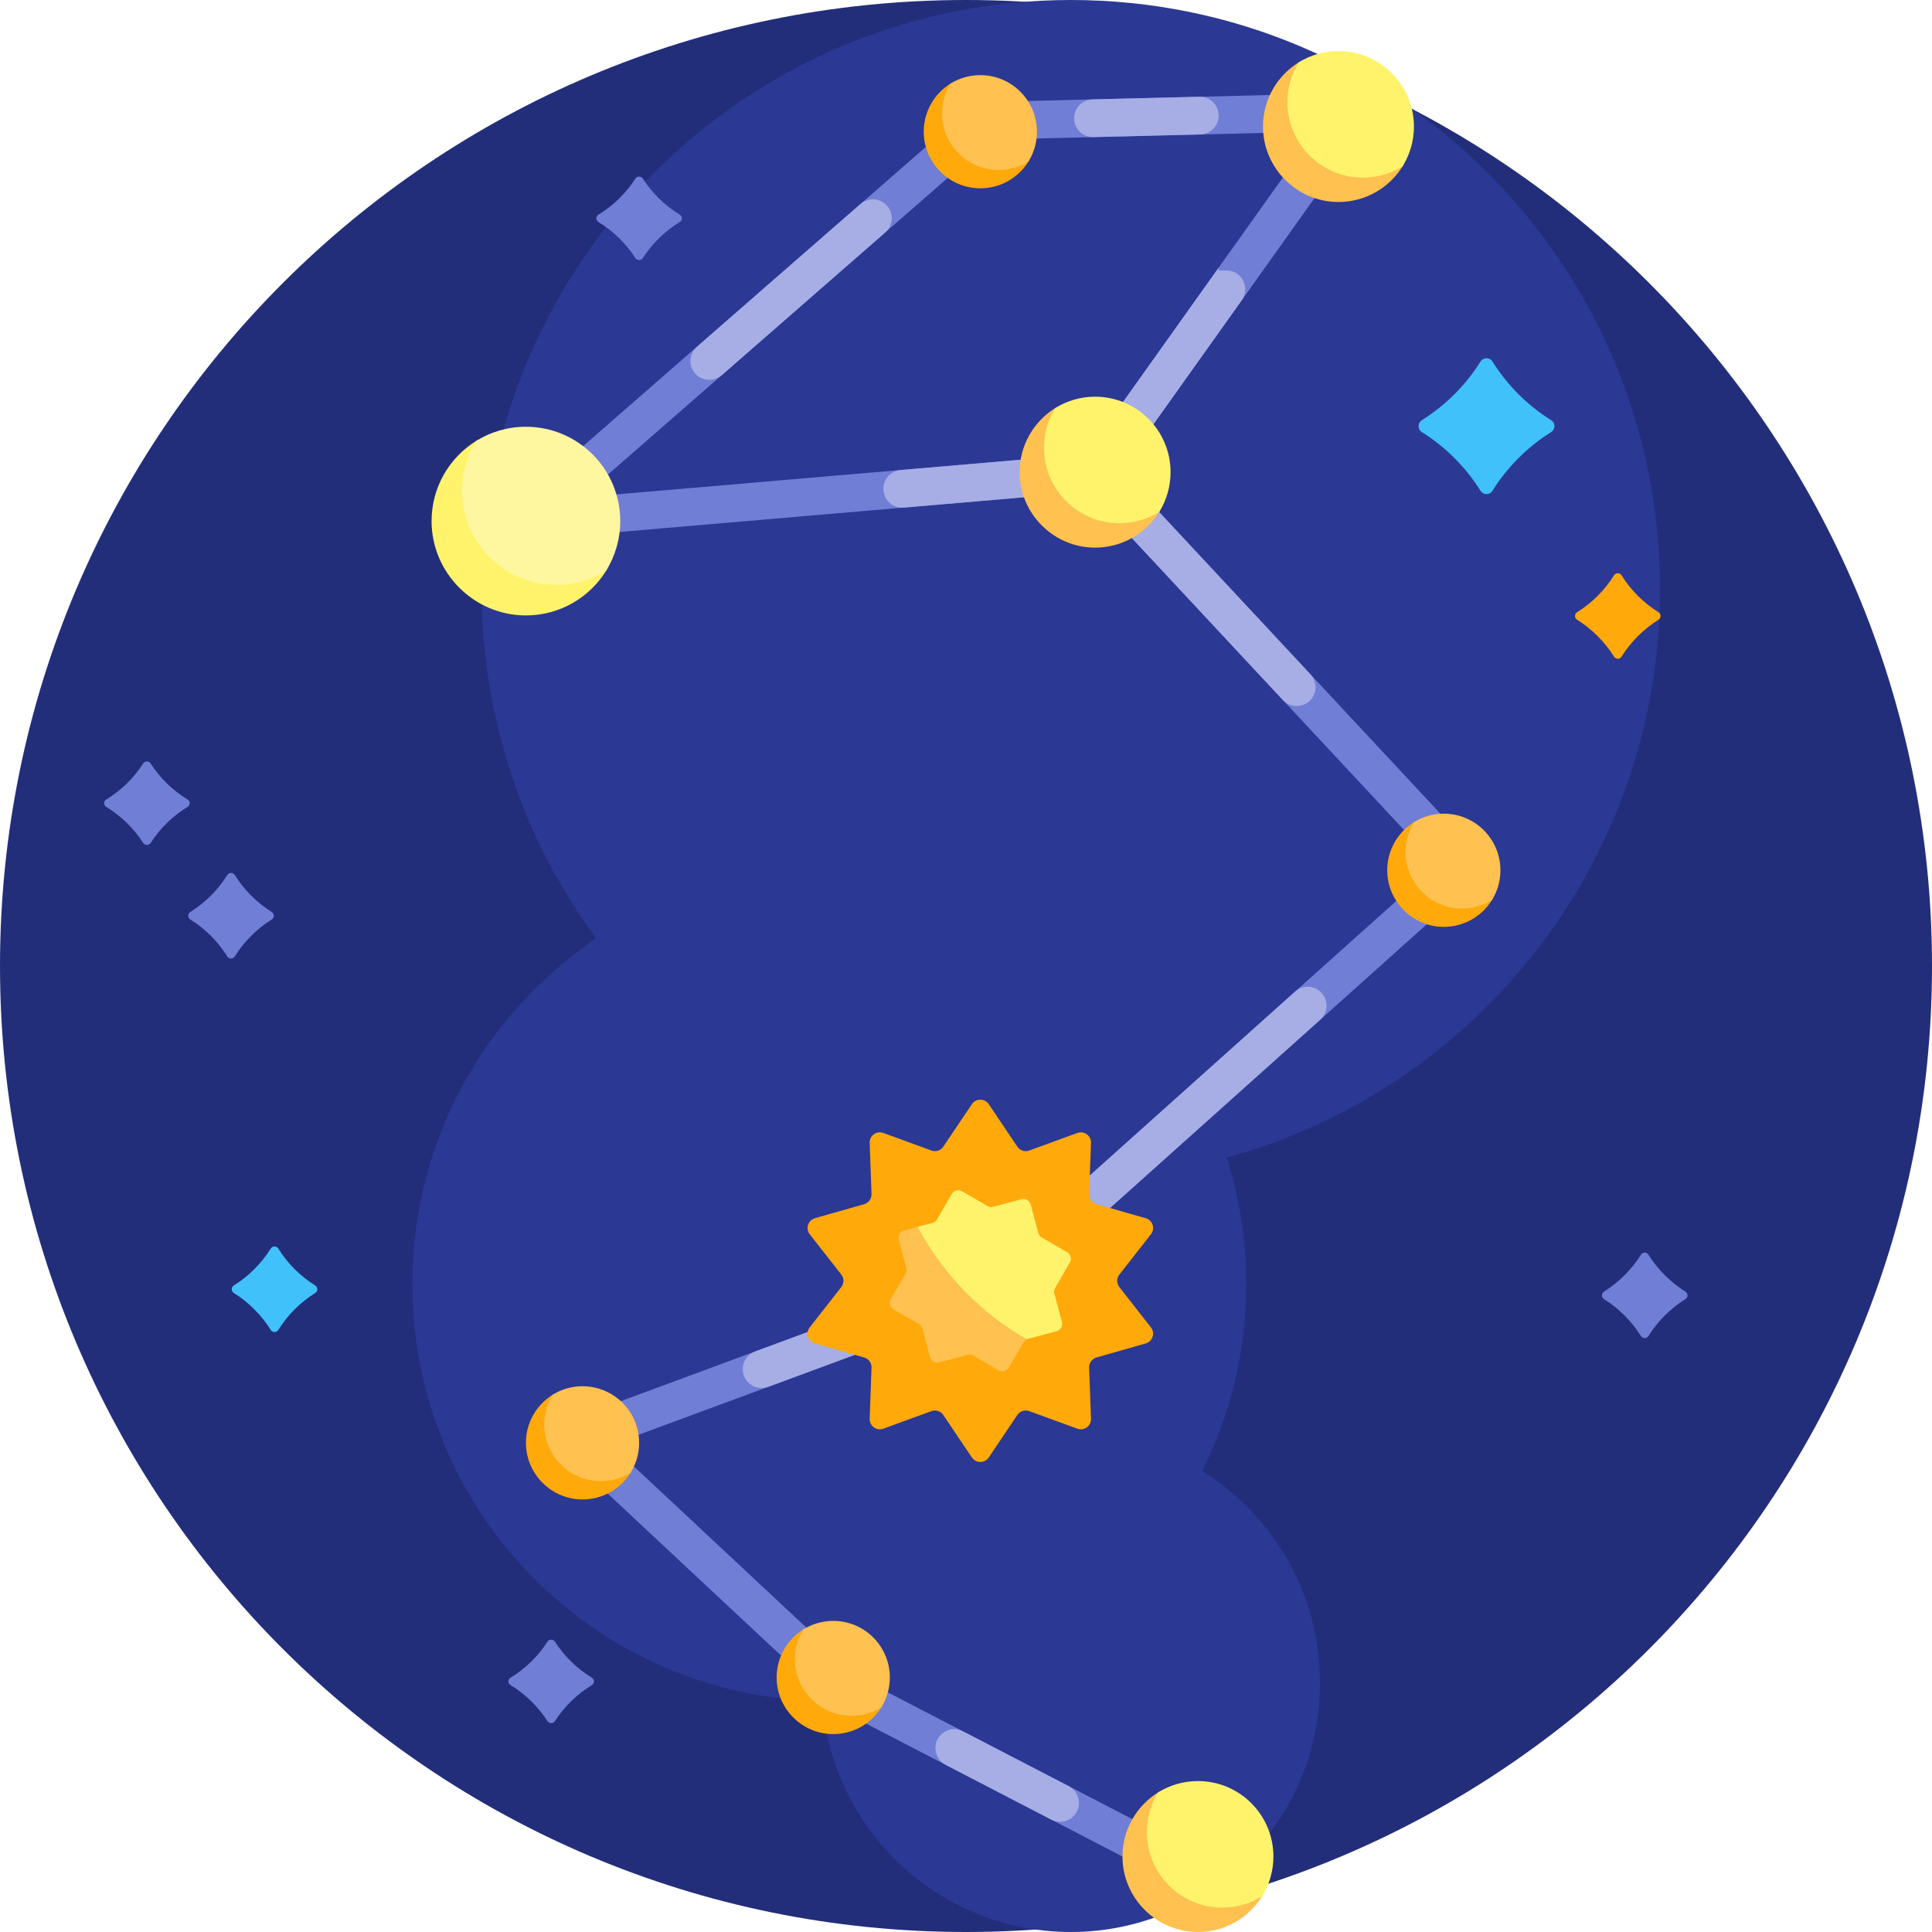 <svg id="Capa_1" enable-background="new 0 0 512 512" height="512" viewBox="0 0 512 512" width="512" xmlns="http://www.w3.org/2000/svg"><g><path d="m512 256c0 141.385-114.615 256-256 256s-256-114.615-256-256 114.615-256 256-256 256 114.615 256 256z" fill="#232e7a"/><path d="m325.099 306.78c3.364 10.575 5.179 21.84 5.179 33.53 0 17.81-4.214 34.636-11.698 49.535 18.748 11.649 31.23 32.429 31.23 56.125 0 36.467-29.563 66.03-66.03 66.03-34.846 0-63.387-26.992-65.856-61.208-60.17-.991-108.642-50.076-108.642-110.482 0-38.137 19.32-71.761 48.707-91.619-19.083-25.897-30.361-57.9-30.361-92.538 0-86.241 69.912-156.153 156.152-156.153s156.153 69.912 156.153 156.153c0 71.937-48.644 132.512-114.834 150.627z" fill="#2b3894"/><path d="m49.719 213.827c-3.962 2.422-7.31 5.689-9.792 9.555-.459.715-1.528.715-1.987 0-2.482-3.866-5.83-7.133-9.792-9.555-.733-.448-.733-1.49 0-1.938 3.962-2.422 7.31-5.689 9.792-9.555.459-.716 1.528-.716 1.987 0 2.482 3.866 5.83 7.133 9.792 9.555.733.448.733 1.49 0 1.938zm22.291 27.857c-3.962-2.482-7.31-5.83-9.792-9.792-.459-.733-1.528-.733-1.987 0-2.482 3.962-5.83 7.31-9.792 9.792-.733.459-.733 1.527 0 1.987 3.962 2.482 7.31 5.83 9.792 9.792.459.733 1.528.733 1.987 0 2.482-3.962 5.83-7.31 9.792-9.792.733-.46.733-1.527 0-1.987zm84.849 202.934c-3.962-2.422-7.31-5.688-9.792-9.555-.459-.715-1.528-.715-1.987 0-2.482 3.866-5.83 7.133-9.792 9.555-.733.448-.733 1.491 0 1.939 3.962 2.422 7.31 5.689 9.792 9.555.459.715 1.528.715 1.987 0 2.482-3.866 5.83-7.133 9.792-9.555.733-.448.733-1.491 0-1.939zm23.299-387.725c-3.962-2.422-7.31-5.688-9.792-9.555-.459-.715-1.528-.715-1.987 0-2.482 3.866-5.83 7.133-9.792 9.555-.733.448-.733 1.491 0 1.939 3.962 2.422 7.31 5.689 9.792 9.555.459.715 1.528.715 1.987 0 2.482-3.866 5.83-7.133 9.792-9.555.733-.449.733-1.491 0-1.939zm266.489 285.396c-3.962-2.482-7.31-5.83-9.792-9.792-.459-.733-1.528-.733-1.987 0-2.482 3.962-5.83 7.31-9.792 9.792-.733.459-.733 1.527 0 1.987 3.962 2.482 7.31 5.831 9.792 9.792.459.733 1.528.733 1.987 0 2.482-3.962 5.83-7.31 9.792-9.792.733-.46.733-1.527 0-1.987z" fill="#717ed6"/><path d="m391.495 226.117-94.549-101.414 65.623-92.161c1.099-1.543 1.231-3.573.343-5.246-.889-1.672-2.624-2.691-4.539-2.652l-97.636 2.402c-1.167.028-2.286.464-3.165 1.231l-121.487 106.05c-1.629 1.422-2.16 3.73-1.314 5.721.789 1.858 2.609 3.046 4.6 3.046.142 0 .286-.006.429-.019l148.708-12.759 92.194 98.888-118.197 105.868-111.657 41.303c-1.626.602-2.825 2.003-3.167 3.703-.342 1.699.221 3.455 1.488 4.64l72.561 67.808c.333.312.708.576 1.113.786l85.853 44.505c.736.381 1.522.562 2.297.562 1.808 0 3.553-.983 4.443-2.7 1.271-2.451.314-5.469-2.138-6.74l-85.243-44.188-66.139-61.807 104.95-38.822c.589-.218 1.133-.546 1.601-.965l122.706-109.905c1-.896 1.599-2.157 1.659-3.5.061-1.343-.421-2.652-1.337-3.635zm-128.707-189.118 85.836-2.112-60.85 85.457-133.594 11.462z" fill="#717ed6"/><path d="m284.655 31.337c0-2.713 2.164-4.931 4.877-4.998l28.303-.697c2.809-.069 5.123 2.189 5.123 4.998 0 2.713-2.164 4.931-4.877 4.998l-28.303.697c-2.809.069-5.123-2.189-5.123-4.998zm-49.798 22.957c-1.86-1.86-4.842-1.961-6.824-.232l-43.344 37.838c-2.181 1.903-2.294 5.255-.247 7.302 1.86 1.86 4.842 1.961 6.823.231l43.345-37.837c2.181-1.903 2.294-5.255.247-7.302zm-.751 75.243c0 2.931 2.508 5.232 5.427 4.982l48.974-4.202 51.459 55.195c3.095 3.32 8.657 1.13 8.657-3.409 0-1.266-.48-2.484-1.343-3.41l-50.335-53.99 32.13-45.124c2.357-3.31-.01-7.899-4.073-7.899h-2.045v-.749l-35.184 49.412-49.095 4.212c-2.585.223-4.572 2.387-4.572 4.982zm49.131 343.818-28.043-14.537c-3.328-1.726-7.301.69-7.301 4.438v.001c0 1.868 1.041 3.58 2.699 4.439l28.043 14.537c3.328 1.725 7.301-.69 7.301-4.438v-.001c0-1.868-1.041-3.58-2.699-4.439zm63.31-211.844c-1.232 0-2.42.454-3.337 1.275l-79.996 71.651c-.468.419-1.011.747-1.601.965l-61.518 22.756c-1.962.726-3.265 2.597-3.265 4.689 0 3.481 3.469 5.897 6.734 4.689l63.303-23.416c.589-.218 1.133-.546 1.601-.965l81.414-72.921c3.418-3.06 1.253-8.723-3.335-8.723z" fill="#a6aee5"/><path d="m395.515 95.8c3.943 6.294 9.261 11.612 15.555 15.555 1.165.73 1.165 2.426 0 3.156-6.294 3.943-11.612 9.261-15.555 15.555-.73 1.165-2.426 1.165-3.156 0-3.943-6.294-9.261-11.612-15.555-15.555-1.165-.73-1.165-2.426 0-3.156 6.294-3.943 11.612-9.261 15.555-15.555.73-1.165 2.427-1.165 3.156 0zm-323.76 235.078c-2.482 3.962-5.83 7.31-9.792 9.792-.733.459-.733 1.528 0 1.987 3.962 2.482 7.31 5.83 9.792 9.792.459.733 1.528.733 1.987 0 2.482-3.962 5.83-7.31 9.792-9.792.733-.459.733-1.528 0-1.987-3.962-2.482-7.31-5.83-9.792-9.792-.46-.734-1.528-.734-1.987 0z" fill="#40c1fa"/><path d="m429.724 152.458c2.482 3.962 5.83 7.31 9.792 9.792.733.459.733 1.528 0 1.987-3.962 2.482-7.31 5.83-9.792 9.792-.459.733-1.528.733-1.987 0-2.482-3.962-5.83-7.31-9.792-9.792-.733-.459-.733-1.528 0-1.987 3.962-2.482 7.31-5.83 9.792-9.792.46-.734 1.528-.734 1.987 0zm-172.165 140.164-7.566 11.249c-.693 1.03-1.999 1.454-3.165 1.028l-12.733-4.653c-1.799-.658-3.692.717-3.622 2.632l.491 13.548c.045 1.241-.762 2.352-1.956 2.692l-13.036 3.72c-1.842.526-2.565 2.75-1.384 4.258l8.36 10.672c.766.977.766 2.351 0 3.328l-8.36 10.672c-1.182 1.508-.459 3.733 1.384 4.259l13.036 3.72c1.194.341 2.001 1.452 1.956 2.692l-.491 13.548c-.069 1.915 1.823 3.29 3.622 2.632l12.733-4.653c1.166-.426 2.472-.002 3.165 1.028l7.566 11.249c1.069 1.59 3.408 1.59 4.478 0l7.566-11.249c.693-1.03 1.999-1.454 3.165-1.028l12.733 4.653c1.799.658 3.692-.717 3.622-2.632l-.491-13.548c-.045-1.241.762-2.352 1.956-2.692l13.036-3.72c1.842-.526 2.565-2.75 1.384-4.259l-8.36-10.672c-.766-.977-.766-2.351 0-3.328l8.36-10.672c1.182-1.508.459-3.733-1.384-4.258l-13.036-3.72c-1.194-.341-2.001-1.452-1.956-2.692l.491-13.548c.069-1.915-1.823-3.29-3.622-2.632l-12.733 4.653c-1.166.426-2.472.002-3.165-1.028l-7.566-11.249c-1.07-1.59-3.409-1.59-4.478 0zm9.644-250.384c-8.043-.137-14.598-6.692-14.735-14.735-.027-1.595.194-3.134.629-4.581.193-.642-.506-1.189-1.079-.841-4.342 2.639-7.237 7.421-7.219 12.878.027 8.205 6.744 14.921 14.949 14.949 5.453.018 10.232-2.873 12.872-7.21.351-.576-.199-1.279-.846-1.086-1.445.432-2.98.653-4.571.626zm122.83 195.724c-8.043-.137-14.598-6.692-14.735-14.735-.027-1.595.194-3.134.629-4.581.193-.642-.506-1.189-1.079-.841-4.342 2.639-7.237 7.421-7.219 12.878.027 8.205 6.744 14.921 14.949 14.949 5.453.018 10.232-2.873 12.872-7.21.351-.576-.199-1.279-.846-1.086-1.445.433-2.98.654-4.571.626zm-228.255 151.735c-8.043-.137-14.598-6.692-14.735-14.735-.027-1.595.194-3.134.629-4.581.193-.642-.506-1.189-1.079-.841-4.342 2.639-7.237 7.421-7.219 12.878.027 8.205 6.744 14.921 14.949 14.949 5.453.018 10.232-2.873 12.872-7.21.351-.576-.199-1.279-.846-1.086-1.445.432-2.981.653-4.571.626zm66.442 62.189c-8.043-.137-14.598-6.692-14.735-14.735-.027-1.595.194-3.134.629-4.581.193-.642-.506-1.189-1.079-.841-4.342 2.639-7.237 7.421-7.219 12.878.027 8.205 6.744 14.921 14.949 14.949 5.453.018 10.232-2.873 12.872-7.21.351-.576-.199-1.279-.846-1.086-1.445.432-2.98.653-4.571.626z" fill="#ffa90b"/><path d="m264.636 363.144-6.716-3.896c-.459-.266-1.005-.339-1.517-.203l-7.504 1.994c-1.068.284-2.163-.352-2.447-1.419l-1.994-7.504c-.136-.513-.471-.95-.929-1.216l-6.716-3.896c-.955-.554-1.281-1.778-.726-2.734l3.896-6.716c.266-.459.339-1.005.203-1.517l-1.994-7.504c-.284-1.068.352-2.163 1.419-2.447l7.504-1.994c.513-.136.95-.471 1.216-.929l3.896-6.716c.554-.955 1.778-1.281 2.734-.726l6.716 3.896c.459.266 1.005.339 1.517.203l7.504-1.994c1.068-.284 2.163.352 2.447 1.419l1.994 7.504c.136.513.471.95.929 1.216l6.716 3.896c.955.554 1.281 1.778.726 2.734l-3.896 6.716c-.266.459-.339 1.005-.203 1.517l1.994 7.504c.284 1.068-.352 2.163-1.419 2.447l-7.504 1.994c-.513.136-.95.471-1.216.929l-3.896 6.716c-.555.955-1.779 1.28-2.734.726zm10.162-328.236c0 2.899-.823 5.607-2.247 7.901-2.294 1.425-5.002 2.247-7.901 2.247-8.284 0-15-6.716-15-15 0-2.899.823-5.607 2.247-7.901 2.294-1.425 5.002-2.247 7.901-2.247 8.284 0 15 6.715 15 15zm122.83 195.724c0 2.899-.823 5.607-2.247 7.901-2.294 1.425-5.002 2.247-7.901 2.247-8.284 0-15-6.716-15-15 0-2.899.823-5.607 2.247-7.901 2.294-1.425 5.002-2.247 7.901-2.247 8.284 0 15 6.716 15 15zm-228.256 151.734c0 2.899-.823 5.607-2.247 7.901-2.294 1.425-5.002 2.247-7.901 2.247-8.284 0-15-6.716-15-15 0-2.899.823-5.607 2.247-7.901 2.294-1.425 5.002-2.247 7.901-2.247 8.285 0 15 6.716 15 15zm66.443 62.189c0 2.899-.823 5.607-2.247 7.901-2.294 1.425-5.002 2.247-7.901 2.247-8.284 0-15-6.716-15-15 0-2.899.823-5.607 2.247-7.901 2.294-1.425 5.002-2.247 7.901-2.247 8.284 0 15 6.716 15 15zm97.618 56.385c.861-.258 1.595.679 1.127 1.447-3.521 5.782-9.893 9.637-17.163 9.613-10.94-.037-19.895-8.992-19.931-19.931-.024-7.276 3.836-13.651 9.625-17.171.764-.464 1.696.265 1.439 1.121-.579 1.93-.875 3.982-.838 6.108.183 10.724 8.923 19.464 19.647 19.647 2.122.036 4.169-.258 6.094-.834zm-27.256-366.873c.861-.258 1.595.679 1.127 1.447-3.521 5.782-9.893 9.637-17.163 9.613-10.94-.037-19.895-8.992-19.931-19.931-.024-7.276 3.836-13.651 9.625-17.171.764-.464 1.696.265 1.439 1.121-.579 1.929-.875 3.982-.838 6.108.183 10.724 8.923 19.464 19.647 19.647 2.122.037 4.169-.257 6.094-.834zm64.496-91.596c.861-.258 1.595.679 1.127 1.447-3.521 5.782-9.893 9.637-17.163 9.613-10.94-.037-19.895-8.992-19.931-19.931-.024-7.276 3.836-13.651 9.625-17.171.764-.464 1.696.265 1.439 1.121-.579 1.929-.875 3.982-.838 6.108.183 10.724 8.923 19.464 19.647 19.647 2.122.036 4.169-.258 6.094-.834z" fill="#ffc14f"/><path d="m283.51 334.593-3.896 6.716c-.266.459-.339 1.005-.203 1.517l1.994 7.504c.284 1.068-.352 2.163-1.419 2.447l-7.504 1.994c-.138.037-.271.088-.396.152-12.215-6.996-22.263-17.344-28.891-29.791l3.919-1.041c.512-.136.95-.471 1.216-.929l3.896-6.716c.554-.955 1.778-1.281 2.733-.726l6.716 3.896c.459.266 1.005.339 1.517.203l7.504-1.994c1.067-.284 2.163.352 2.447 1.419l1.994 7.504c.136.513.47.95.929 1.216l6.716 3.896c.957.554 1.282 1.777.728 2.733zm53.956 157.407c0 3.866-1.097 7.475-2.996 10.535-3.059 1.899-6.669 2.996-10.535 2.996-11.046 0-20-8.954-20-20 0-3.866 1.097-7.475 2.996-10.535 3.059-1.899 6.669-2.996 10.535-2.996 11.046 0 20 8.954 20 20zm-27.256-366.872c0 3.866-1.097 7.475-2.996 10.535-3.059 1.899-6.669 2.996-10.535 2.996-11.046 0-20-8.954-20-20 0-3.866 1.097-7.475 2.996-10.535 3.059-1.899 6.669-2.996 10.535-2.996 11.046 0 20 8.954 20 20zm64.496-91.597c0 3.866-1.097 7.475-2.996 10.535-3.059 1.899-6.669 2.996-10.535 2.996-11.046 0-20-8.954-20-20 0-3.866 1.097-7.475 2.996-10.535 3.059-1.899 6.669-2.996 10.535-2.996 11.046 0 20 8.954 20 20zm-215.375 115.739c1.077-.322 1.994.849 1.409 1.809-4.401 7.228-12.366 12.047-21.454 12.016-13.675-.046-24.869-11.24-24.914-24.914-.03-9.095 4.796-17.064 12.032-21.463.955-.58 2.12.331 1.799 1.401-.724 2.412-1.093 4.977-1.048 7.635.229 13.405 11.154 24.33 24.559 24.559 2.652.045 5.211-.323 7.617-1.043z" fill="#fff36c"/><path d="m164.372 138.095c0 4.832-1.371 9.344-3.745 13.168-3.824 2.374-8.336 3.745-13.168 3.745-13.807 0-25-11.193-25-25 0-4.832 1.371-9.344 3.745-13.168 3.824-2.374 8.336-3.745 13.168-3.745 13.807 0 25 11.193 25 25z" fill="#fff79f"/></g></svg>